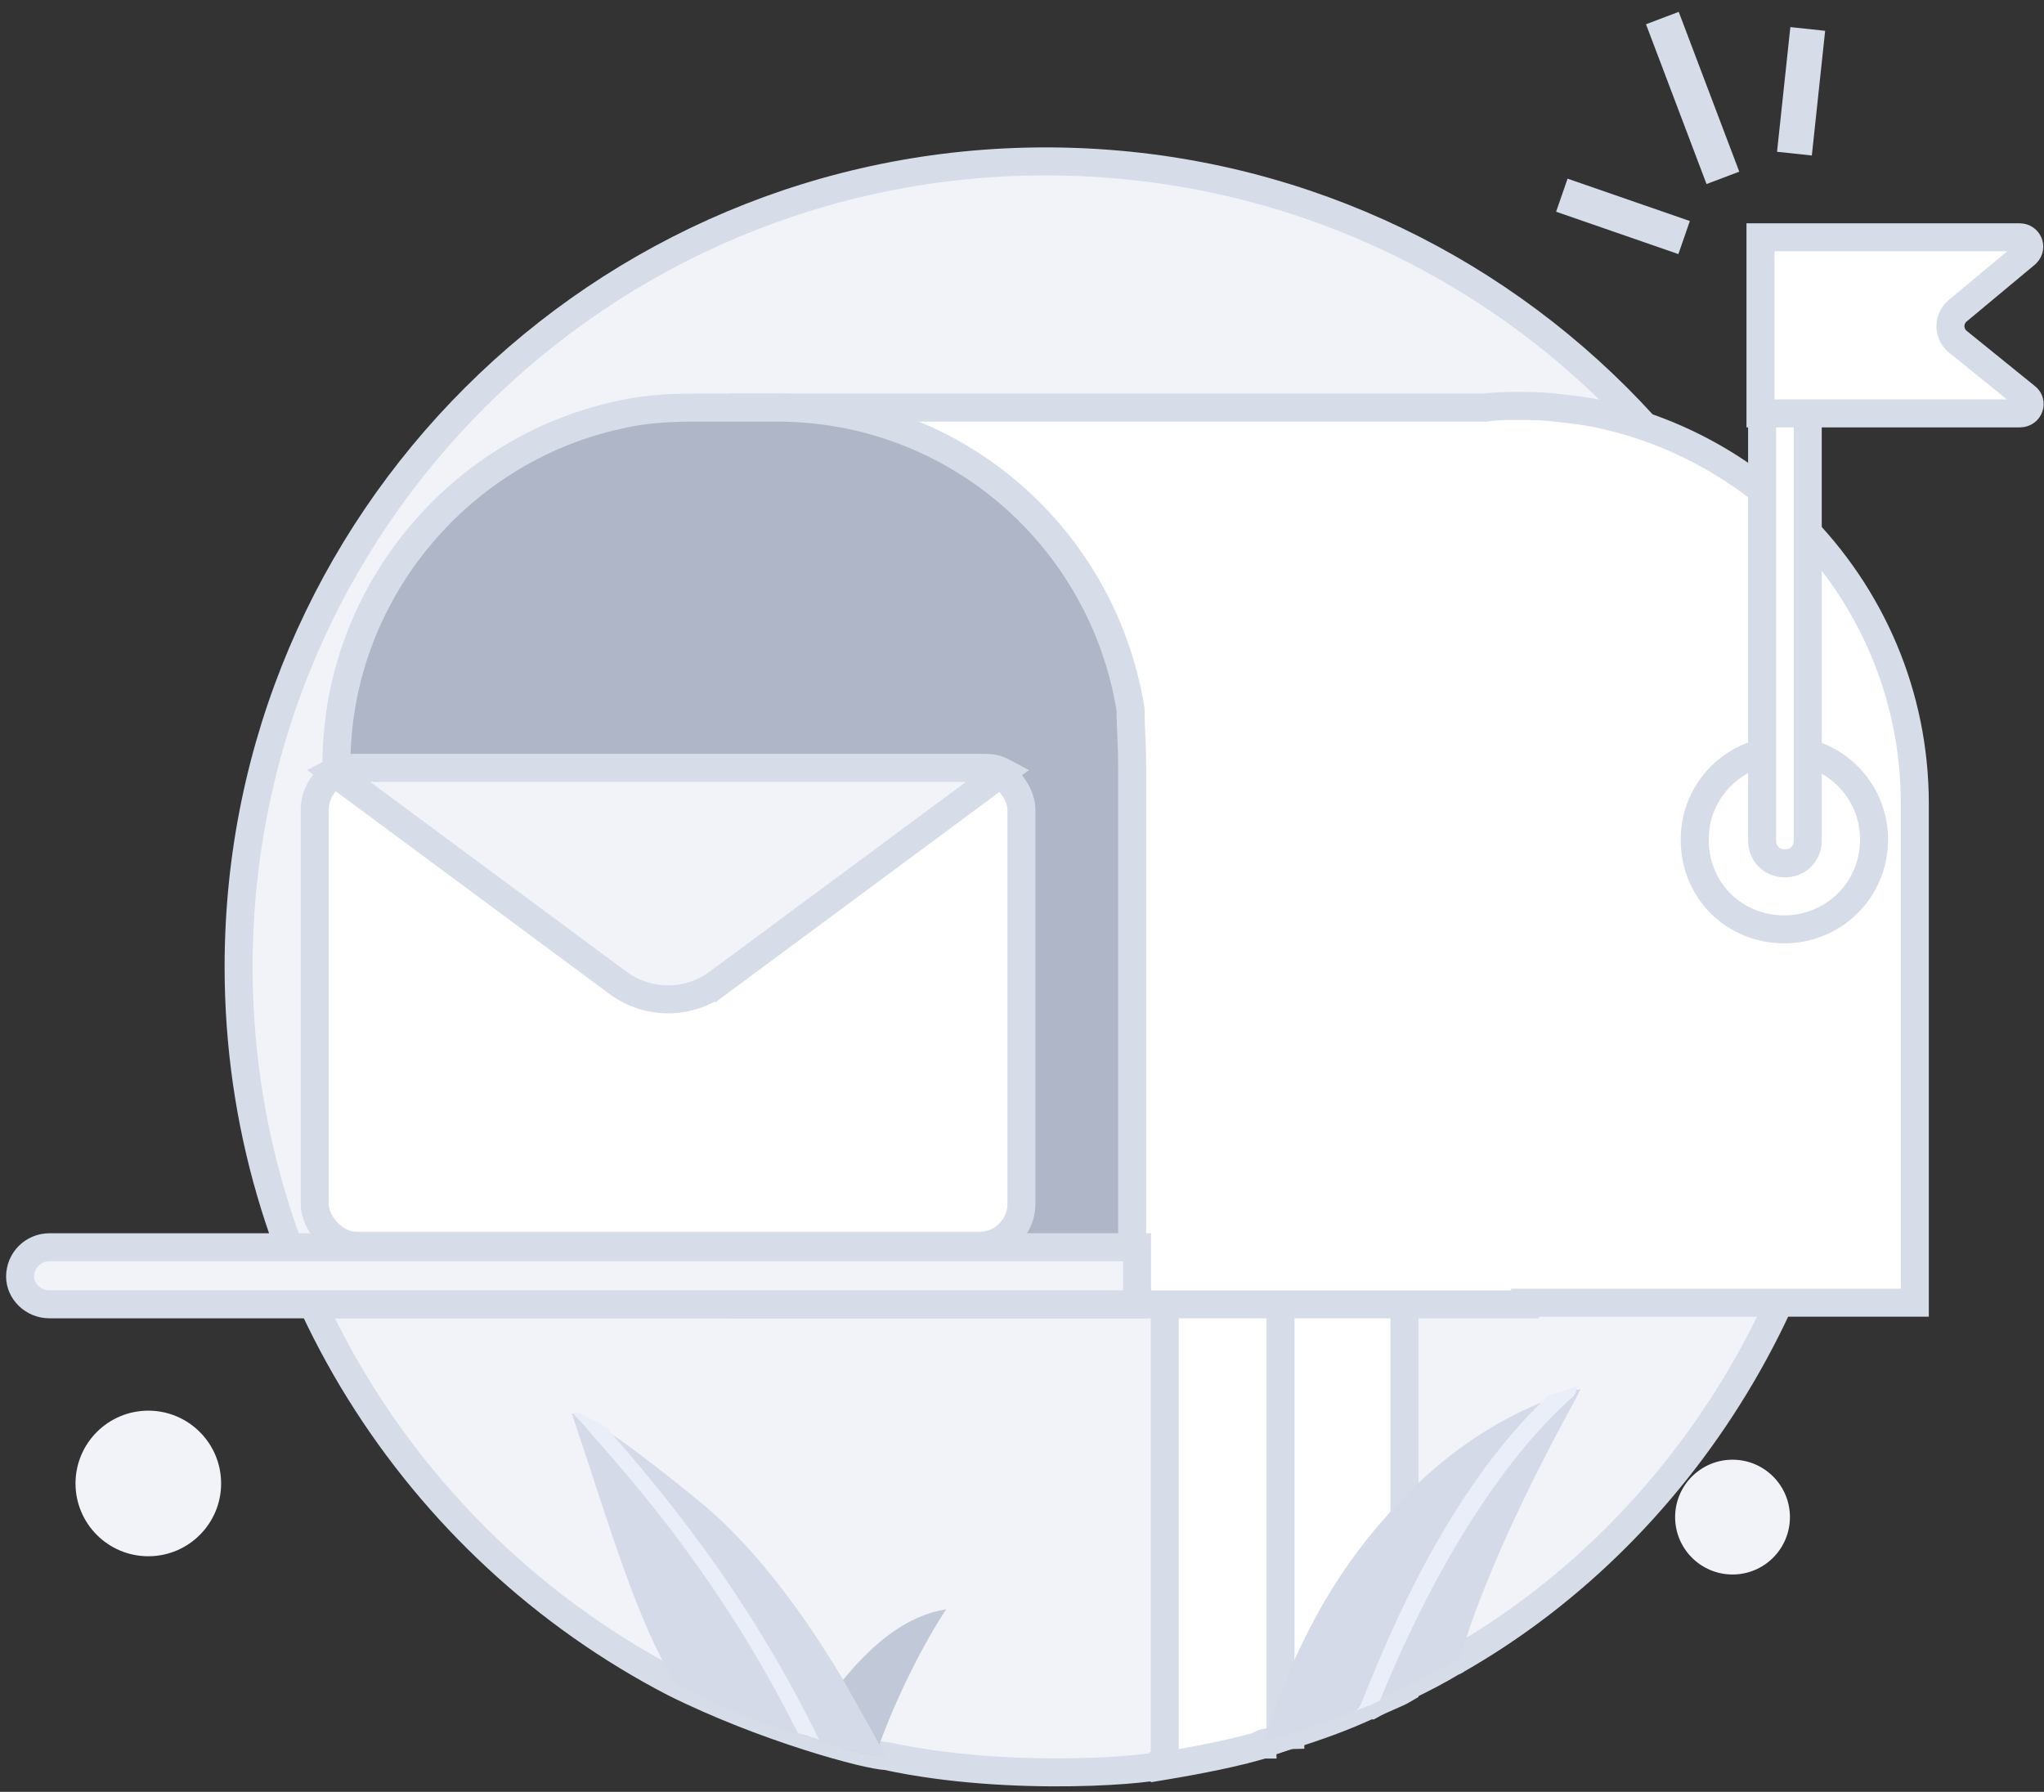 <svg width="146" height="128" viewBox="0 0 146 128" fill="none" xmlns="http://www.w3.org/2000/svg">
<rect x="0" y="0" width="146" height="128" fill="#333333" stroke="none"/>
<path d="M132.347 69.066C132.347 90.263 120.584 109.132 104.045 118.566C104.045 118.566 103.929 118.682 103.812 118.682C101.716 119.963 99.037 121.128 97.873 121.71H97.756C96.824 122.06 91.234 124.389 90.302 124.389C90.186 124.389 90.069 124.389 90.069 124.505C89.953 124.505 89.836 124.505 89.72 124.622C87.274 125.321 83.78 125.903 83.081 126.02C83.081 126.369 72.366 127.417 63.281 125.437C62.117 125.437 54.663 123.457 48.14 120.196C29.738 110.646 17.043 91.312 17.043 69.066C17.043 37.27 42.899 11.53 74.695 11.53C106.608 11.53 132.347 37.27 132.347 69.066Z" fill="#F1F3F9" stroke="#D6DCE8" stroke-width="2" stroke-miterlimit="10"/>
<path d="M92.165 92.593V123.923C92.049 123.923 90.535 124.506 90.418 124.506C90.302 124.506 90.186 124.506 90.186 124.622C90.069 124.622 89.953 124.622 89.836 124.738C87.39 125.437 83.896 126.02 83.197 126.136V92.593H92.165Z" fill="#4988FD"/>
<path d="M92.165 92.593V123.923C92.049 123.923 90.535 124.506 90.418 124.506C90.302 124.506 90.186 124.506 90.186 124.622C90.069 124.622 89.953 124.622 89.836 124.738C87.39 125.437 83.896 126.02 83.197 126.136V92.593H92.165Z" fill="white" stroke="#D6DCE8" stroke-width="2" stroke-miterlimit="10"/>
<path d="M100.318 92.593V120.662C99.736 121.011 98.688 121.361 97.873 121.827H97.756C96.242 122.526 94.495 123.224 91.467 124.156V92.71H100.318V92.593Z" fill="#2767F4"/>
<path d="M100.318 92.593V120.662C99.736 121.011 98.688 121.361 97.873 121.827H97.756C96.242 122.526 94.495 123.224 91.467 124.156V92.71H100.318V92.593Z" fill="white" stroke="#D6DCE8" stroke-width="2" stroke-miterlimit="10"/>
<path d="M136.773 57.419V93.059H108.937V93.175H53.148V29.117H106.142C106.841 29.001 107.539 29.001 108.355 29.001C109.286 29.001 110.102 29.001 111.033 29.117C112.198 29.234 113.246 29.35 114.295 29.583C119.769 30.748 124.66 33.543 128.387 37.27C133.628 42.511 136.773 49.616 136.773 57.419Z" fill="white" stroke="#D6DCE8" stroke-width="2" stroke-miterlimit="10"/>
<path d="M127.106 66.388C130.717 66.388 133.745 63.592 133.745 59.982C133.745 56.371 130.833 53.576 127.106 53.576C123.496 53.576 120.467 56.371 120.467 59.982C120.467 63.592 123.379 66.388 127.106 66.388Z" fill="#D5DAE8"/>
<path d="M127.456 66.388C130.95 66.388 133.861 63.592 133.861 59.982C133.861 56.371 130.95 53.576 127.456 53.576C123.962 53.576 121.05 56.371 121.05 59.982C121.05 63.592 123.845 66.388 127.456 66.388Z" fill="white" stroke="#D6DCE8" stroke-width="2" stroke-miterlimit="10"/>
<path d="M127.456 62.428C128.853 62.428 129.901 61.379 129.901 59.982C129.901 58.584 128.853 57.536 127.456 57.536C126.058 57.536 125.01 58.584 125.01 59.982C125.01 61.379 126.058 62.428 127.456 62.428Z" fill="#D6DCE8"/>
<path d="M80.868 54.624V93.175H24.031V54.624C24.031 42.511 32.65 32.262 43.947 29.7C45.811 29.234 47.674 29.117 49.654 29.117H55.478C68.289 29.117 78.772 38.435 80.752 50.664C80.752 51.829 80.868 53.227 80.868 54.624Z" fill="#AFB6C7" stroke="#D6DCE8" stroke-width="2" stroke-miterlimit="10"/>
<path d="M67.591 114.955C65.96 117.401 63.98 121.361 62.815 124.622C62.699 124.855 62.582 125.204 62.582 125.437C61.767 125.321 60.952 125.088 60.137 124.855C59.438 123.224 58.972 121.477 58.972 121.477C59.438 120.895 59.787 120.429 60.253 119.963C62.466 117.284 64.795 115.421 67.591 114.955Z" fill="#C1C8D7"/>
<path d="M63.281 125.554C63.048 125.554 62.815 125.437 62.582 125.437C61.767 125.321 60.952 125.088 60.136 124.855C59.554 124.738 59.088 124.505 58.506 124.389C58.273 124.273 58.04 124.273 57.807 124.156C57.574 124.04 57.341 124.04 56.992 123.923C53.964 122.991 51.052 121.71 48.257 120.313C45.345 115.421 43.714 109.481 40.919 101.212C40.919 101.095 40.919 101.095 40.803 100.979C40.803 100.979 41.036 100.979 41.618 101.212C41.967 101.445 42.55 101.678 43.248 102.143C44.646 103.075 46.859 104.706 50.12 107.385C54.197 110.762 57.691 115.77 60.136 119.847C61.185 121.71 62.117 123.341 62.815 124.622C63.048 124.855 63.165 125.204 63.281 125.554Z" fill="#D5DAE8"/>
<path d="M58.506 124.273C58.273 124.156 58.04 124.156 57.807 124.04C57.574 123.923 57.341 123.923 56.992 123.807C51.634 113.092 45.578 106.22 42.084 102.26C41.734 101.794 41.385 101.445 41.036 101.095C41.036 100.979 41.036 100.979 40.919 100.862C40.919 100.862 41.152 100.862 41.734 101.095C42.084 101.328 42.666 101.561 43.365 102.027C46.976 106.22 53.148 113.324 58.506 124.273Z" fill="#EAEEF9"/>
<path d="M112.897 99.232C112.897 99.232 112.78 99.465 112.548 99.93C111.15 102.493 106.491 110.995 104.278 118.449C104.162 118.449 104.162 118.566 104.045 118.566C104.045 118.566 103.929 118.682 103.812 118.682C101.716 119.963 99.037 121.128 97.873 121.71H97.756C94.262 123.341 90.535 124.389 90.302 124.389C92.049 118.682 94.611 113.557 98.222 109.248C98.921 108.433 99.62 107.617 100.318 106.919C100.435 106.802 100.551 106.686 100.668 106.569C103.696 103.541 106.841 101.561 109.869 100.28C110.218 100.163 110.568 99.93 110.917 99.814C111.266 99.581 111.849 99.465 112.431 99.232C112.664 99.348 112.78 99.232 112.897 99.232Z" fill="#D5DAE8"/>
<path d="M112.78 98.999C112.78 98.999 112.664 99.115 112.548 99.465C112.548 99.581 112.431 99.581 112.431 99.698C106.375 105.055 101.599 114.023 98.571 121.477C98.338 121.594 98.105 121.71 97.873 121.827H97.756C97.523 121.943 97.174 122.06 96.941 122.176C97.057 121.943 97.174 121.827 97.174 121.827C98.688 118.1 102.764 107.501 109.869 100.396C110.102 100.164 110.335 99.931 110.568 99.698C111.383 99.465 112.082 99.232 112.78 98.999Z" fill="#EAEEF9"/>
<path d="M81.217 89.099V93.175H3.533C2.368 93.175 1.436 92.244 1.436 91.195C1.436 90.031 2.368 89.099 3.533 89.099H81.217Z" fill="#F1F3F9" stroke="#D6DCE8" stroke-width="2" stroke-miterlimit="10"/>
<path d="M129.125 29.414L129.125 60.045C129.125 60.977 128.427 61.676 127.495 61.676C126.563 61.676 125.864 60.977 125.864 60.045L125.864 29.414L129.125 29.414Z" fill="white" stroke="#D6DCE8" stroke-width="2" stroke-miterlimit="10"/>
<path d="M144.732 28.366C145.198 28.715 144.965 29.531 144.266 29.531L129.242 29.531L125.748 29.531L125.748 16.952L144.266 16.952C144.849 16.952 145.198 17.651 144.732 18.117L139.841 22.193C139.142 22.775 139.142 23.824 139.841 24.406L144.732 28.366Z" fill="white" stroke="#D6DCE8" stroke-width="2" stroke-miterlimit="10"/>
<path d="M123.752 112.475C126.017 112.475 127.852 110.639 127.852 108.375C127.852 106.11 126.017 104.275 123.752 104.275C121.488 104.275 119.652 106.11 119.652 108.375C119.652 110.639 121.488 112.475 123.752 112.475Z" fill="#F1F3F9"/>
<path d="M10.595 111.172C13.466 111.172 15.794 108.844 15.794 105.972C15.794 103.1 13.466 100.772 10.595 100.772C7.723 100.772 5.394 103.1 5.394 105.972C5.394 108.844 7.723 111.172 10.595 111.172Z" fill="#F1F3F9"/>
<rect x="22.479" y="54.856" width="50.481" height="34.137" rx="3" fill="white" stroke="#D6DCE8" stroke-width="2"/>
<path d="M44.139 70.207L23.807 55.15C24.159 54.962 24.56 54.856 24.987 54.856H70.452C70.879 54.856 71.28 54.962 71.632 55.15L51.299 70.207L51.895 71.011L51.299 70.207C49.173 71.782 46.266 71.782 44.139 70.207L43.641 70.88L44.139 70.207Z" fill="#F1F3F9" stroke="#D6DCE8" stroke-width="2"/>
<path d="M123.064 12.705L118.74 1.29" stroke="#D6DCE8" stroke-width="2.5"/>
<path d="M120.294 16.97L111.56 13.944" stroke="#D6DCE8" stroke-width="2.5"/>
<path d="M128.174 10.975L129.125 2.068" stroke="#D6DCE8" stroke-width="2.5"/>
</svg>
